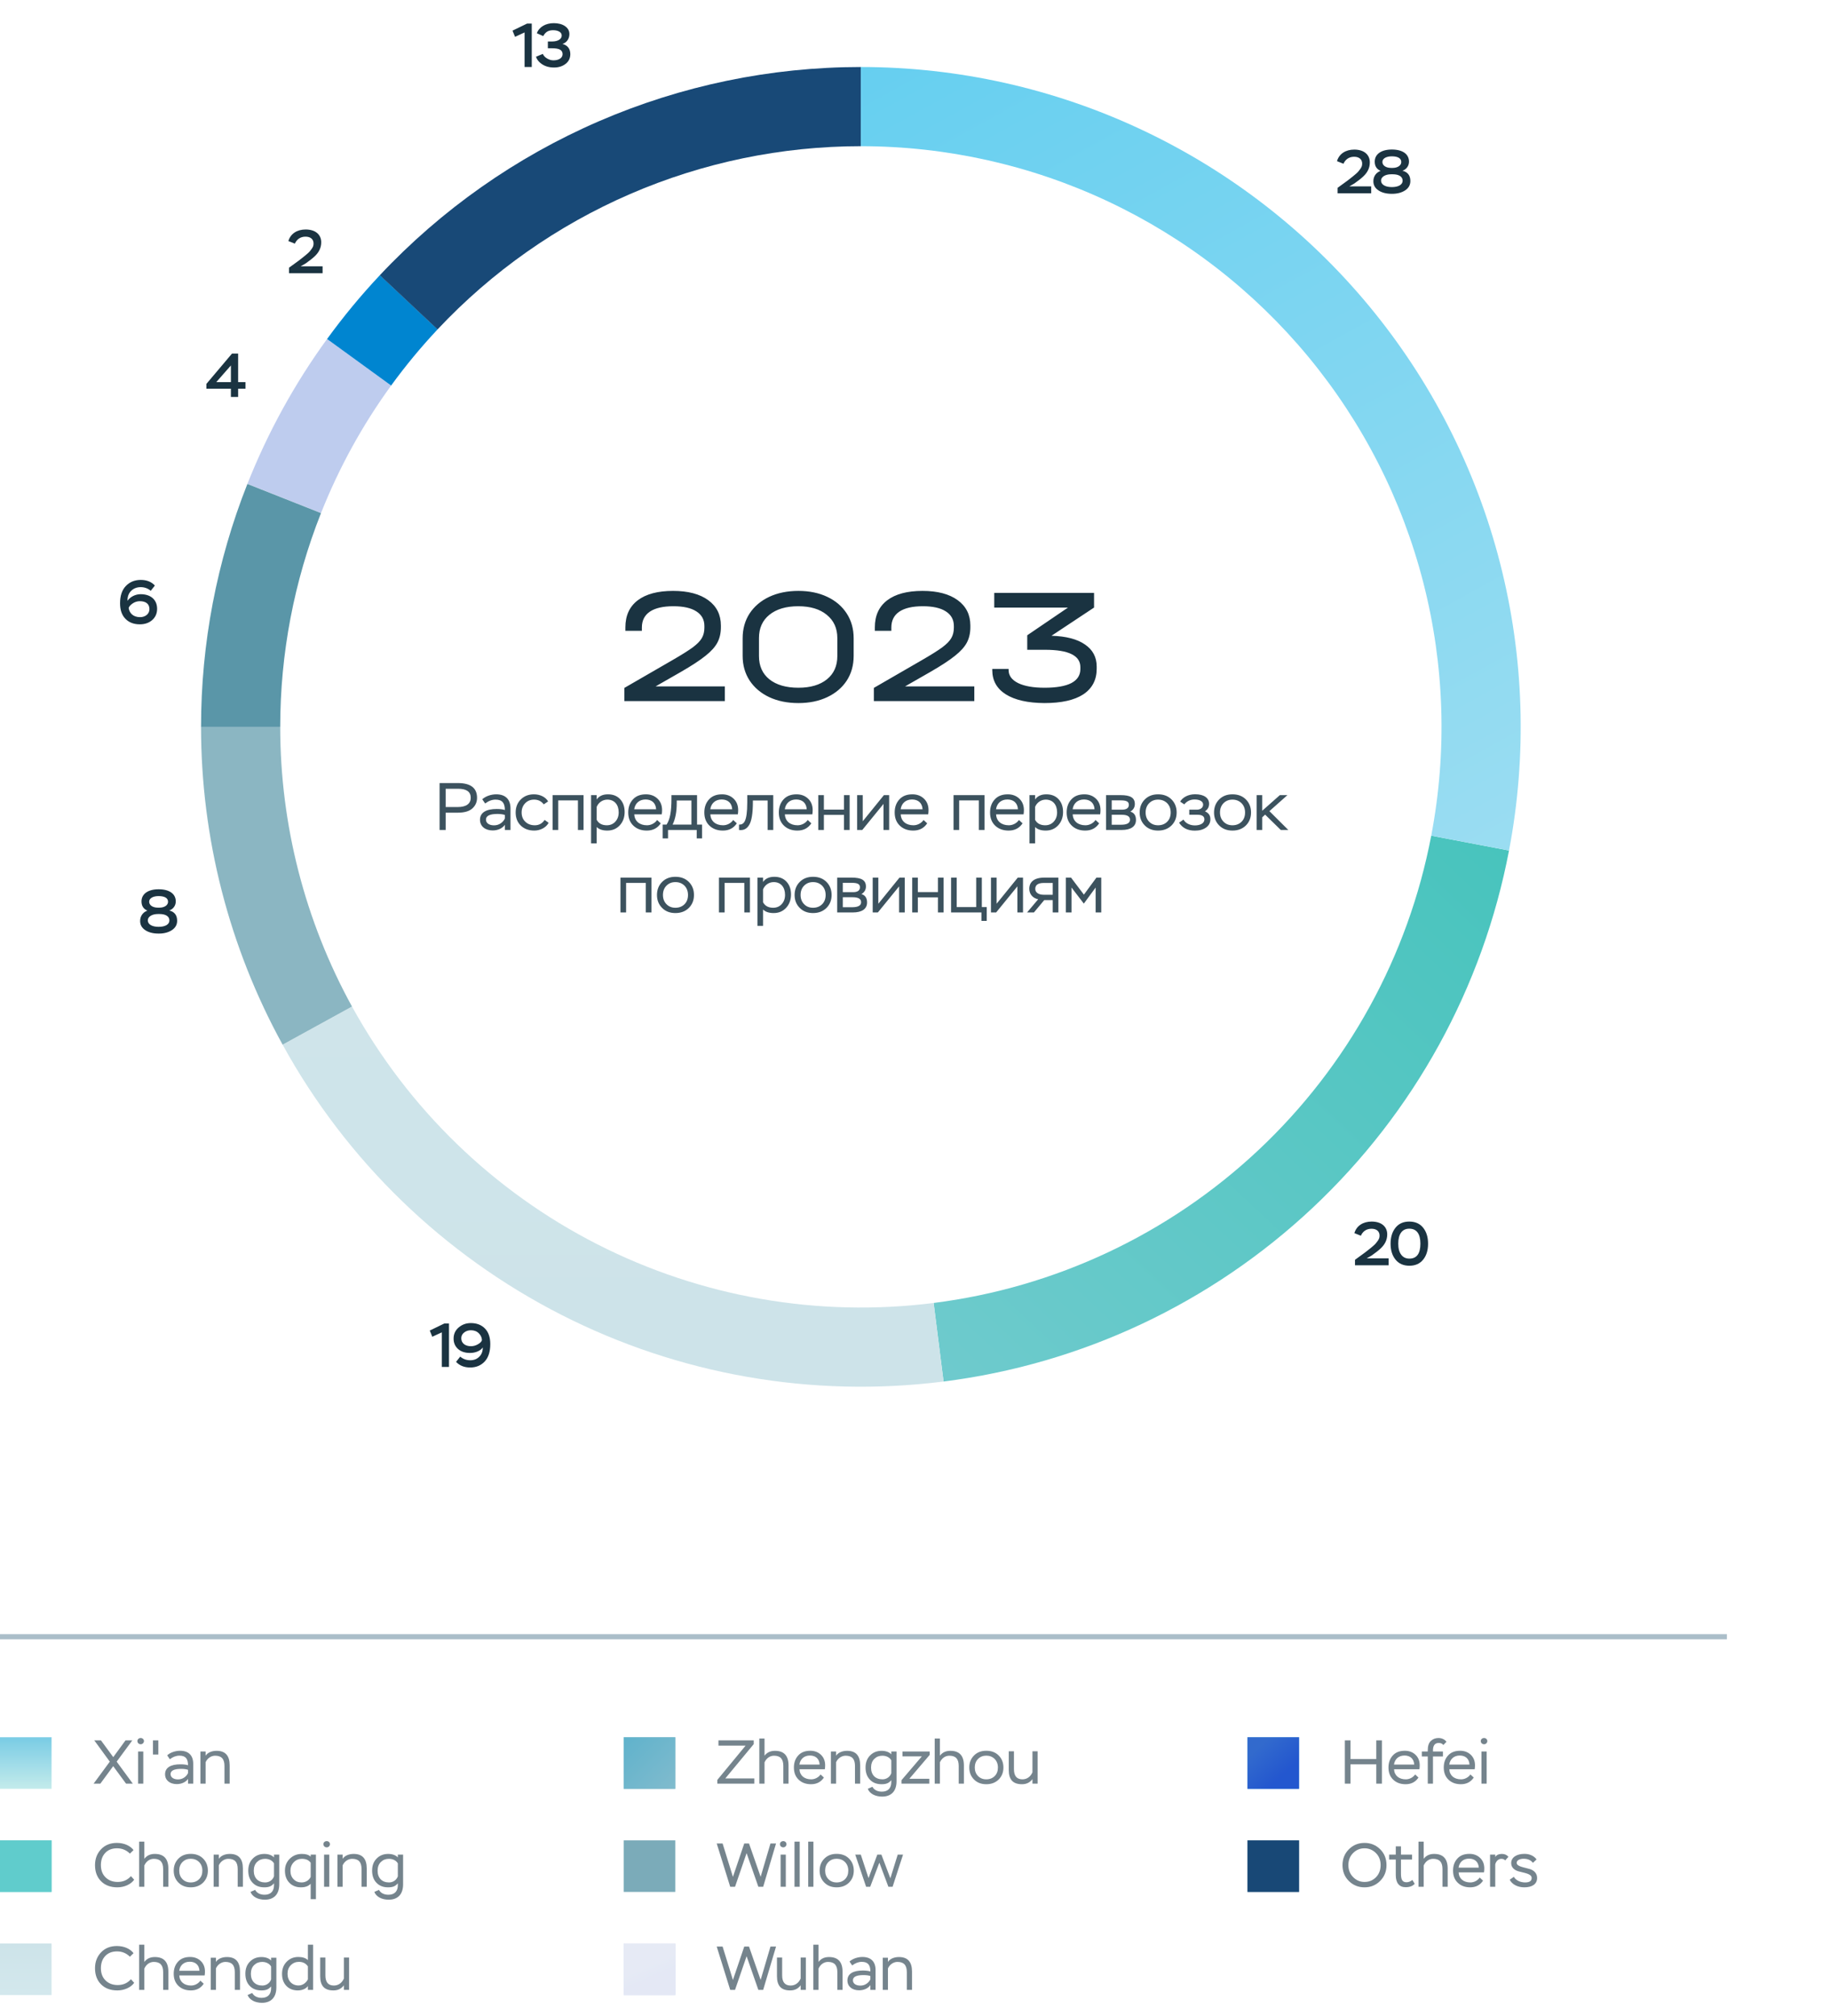 <svg width="355" height="391" viewBox="0 0 355 391" fill="none" xmlns="http://www.w3.org/2000/svg">
<g opacity="0.8">
<rect opacity="0.9" y="337" width="10" height="10" fill="url(#paint0_linear_6007_29486)"/>
</g>
<path d="M24.348 337.6H25.668L22.632 341.728L25.764 346H24.456L21.96 342.604L19.464 346H18.156L21.3 341.728L18.288 337.6H19.584L21.972 340.852L24.348 337.6ZM27.794 346H26.786V339.76H27.794V346ZM26.654 337.732C26.654 337.396 26.93 337.144 27.302 337.144C27.638 337.144 27.926 337.396 27.926 337.732C27.926 338.08 27.638 338.356 27.302 338.356C26.93 338.356 26.654 338.08 26.654 337.732ZM30.716 340.348H29.672V337.6H30.716V340.348ZM32.946 341.26L32.43 340.504C33.006 339.964 34.002 339.616 34.926 339.616C36.594 339.616 37.482 340.528 37.482 342.148V346H36.474V345.076C36.078 345.652 35.298 346.084 34.29 346.084C32.934 346.084 32.022 345.328 32.022 344.176C32.022 342.868 33.138 342.244 35.01 342.244C35.598 342.244 36.078 342.304 36.474 342.424C36.474 341.212 36.042 340.564 34.806 340.564C34.182 340.564 33.558 340.792 32.946 341.26ZM34.53 345.172C34.998 345.172 35.418 345.04 35.766 344.788C36.114 344.536 36.342 344.248 36.474 343.948V343.312C36.126 343.192 35.682 343.132 35.142 343.132C33.774 343.132 33.09 343.468 33.09 344.14C33.09 344.776 33.666 345.172 34.53 345.172ZM39.885 346H38.877V339.76H39.885V340.576C40.281 339.964 41.096 339.628 42.02 339.628C43.712 339.628 44.553 340.564 44.553 342.448V346H43.544V342.568C43.544 341.188 42.956 340.576 41.721 340.576C40.953 340.576 40.221 341.08 39.885 341.836V346Z" fill="#1A3341" fill-opacity="0.6"/>
<rect width="10" height="10" transform="translate(0 357)" fill="#60CCCC"/>
<rect opacity="0.7" y="357" width="10" height="10" fill="#60CCCC"/>
<path d="M25.404 363.936L26.028 364.632C25.392 365.532 24.12 366.108 22.764 366.108C21.444 366.108 20.388 365.712 19.608 364.932C18.828 364.152 18.432 363.108 18.432 361.8C18.432 360.564 18.828 359.544 19.608 358.716C20.388 357.9 21.408 357.492 22.68 357.492C24.12 357.492 25.296 358.068 25.908 358.884L25.2 359.568C24.516 358.884 23.676 358.536 22.704 358.536C21.732 358.536 20.976 358.836 20.412 359.436C19.848 360.036 19.572 360.828 19.572 361.8C19.572 362.784 19.872 363.576 20.472 364.164C21.072 364.764 21.864 365.064 22.836 365.064C23.88 365.064 24.732 364.692 25.404 363.936ZM28.002 366H26.994V357.24H28.002V360.576C28.482 359.94 29.154 359.628 30.03 359.628C31.782 359.628 32.658 360.576 32.658 362.46V366H31.65V362.556C31.65 361.212 31.074 360.576 29.838 360.576C29.01 360.576 28.338 361.104 28.002 361.872V366ZM33.7 362.868C33.7 361.92 34.012 361.14 34.624 360.528C35.236 359.916 36.028 359.616 37 359.616C37.984 359.616 38.788 359.916 39.4 360.528C40.012 361.14 40.324 361.92 40.324 362.868C40.324 363.816 40.012 364.584 39.4 365.196C38.776 365.808 37.972 366.108 37 366.108C36.028 366.108 35.236 365.808 34.624 365.196C34.012 364.584 33.7 363.816 33.7 362.868ZM34.768 362.868C34.768 363.528 34.972 364.08 35.392 364.512C35.812 364.944 36.34 365.16 37 365.16C37.66 365.16 38.212 364.944 38.632 364.524C39.052 364.104 39.256 363.552 39.256 362.868C39.256 362.184 39.04 361.632 38.62 361.2C38.188 360.78 37.648 360.564 37 360.564C36.352 360.564 35.824 360.78 35.404 361.2C34.984 361.62 34.768 362.184 34.768 362.868ZM42.451 366H41.443V359.76H42.451V360.576C42.847 359.964 43.663 359.628 44.587 359.628C46.279 359.628 47.119 360.564 47.119 362.448V366H46.111V362.568C46.111 361.188 45.523 360.576 44.287 360.576C43.519 360.576 42.787 361.08 42.451 361.836V366ZM53.153 359.76H54.173V365.52C54.173 367.536 53.069 368.508 51.377 368.508C50.021 368.508 48.941 367.92 48.593 366.996L49.493 366.6C49.769 367.14 50.393 367.548 51.317 367.548C52.517 367.548 53.153 366.864 53.153 365.7V365.328C52.685 365.868 52.241 366.108 51.269 366.108C50.321 366.108 49.577 365.82 49.013 365.232C48.449 364.656 48.161 363.864 48.161 362.868C48.161 361.884 48.461 361.092 49.061 360.504C49.649 359.916 50.393 359.628 51.281 359.628C52.157 359.628 52.829 359.928 53.153 360.312V359.76ZM51.437 365.16C52.289 365.16 52.925 364.632 53.153 363.972V361.464C52.853 360.936 52.229 360.576 51.425 360.576C50.801 360.576 50.285 360.78 49.865 361.188C49.445 361.596 49.229 362.16 49.229 362.892C49.229 364.296 50.081 365.16 51.437 365.16ZM61.287 368.4H60.267V365.412C59.847 365.88 59.211 366.108 58.383 366.108C57.447 366.108 56.691 365.808 56.127 365.22C55.563 364.632 55.275 363.852 55.275 362.868C55.275 361.932 55.599 361.152 56.235 360.54C56.871 359.928 57.639 359.628 58.563 359.628C59.355 359.628 59.919 359.808 60.267 360.168V359.76H61.287V368.4ZM58.503 365.16C59.307 365.16 59.967 364.728 60.267 364.092V361.344C59.919 360.828 59.343 360.576 58.563 360.576C57.951 360.576 57.423 360.792 56.991 361.236C56.559 361.68 56.343 362.232 56.343 362.892C56.343 363.576 56.547 364.128 56.955 364.536C57.351 364.956 57.867 365.16 58.503 365.16ZM63.876 366H62.868V359.76H63.876V366ZM62.736 357.732C62.736 357.396 63.012 357.144 63.384 357.144C63.72 357.144 64.008 357.396 64.008 357.732C64.008 358.08 63.72 358.356 63.384 358.356C63.012 358.356 62.736 358.08 62.736 357.732ZM66.474 366H65.466V359.76H66.474V360.576C66.87 359.964 67.686 359.628 68.61 359.628C70.302 359.628 71.142 360.564 71.142 362.448V366H70.134V362.568C70.134 361.188 69.546 360.576 68.31 360.576C67.542 360.576 66.81 361.08 66.474 361.836V366ZM77.177 359.76H78.197V365.52C78.197 367.536 77.093 368.508 75.401 368.508C74.045 368.508 72.965 367.92 72.617 366.996L73.517 366.6C73.793 367.14 74.417 367.548 75.341 367.548C76.541 367.548 77.177 366.864 77.177 365.7V365.328C76.709 365.868 76.265 366.108 75.293 366.108C74.345 366.108 73.601 365.82 73.037 365.232C72.473 364.656 72.185 363.864 72.185 362.868C72.185 361.884 72.485 361.092 73.085 360.504C73.673 359.916 74.417 359.628 75.305 359.628C76.181 359.628 76.853 359.928 77.177 360.312V359.76ZM75.461 365.16C76.313 365.16 76.949 364.632 77.177 363.972V361.464C76.877 360.936 76.253 360.576 75.449 360.576C74.825 360.576 74.309 360.78 73.889 361.188C73.469 361.596 73.253 362.16 73.253 362.892C73.253 364.296 74.105 365.16 75.461 365.16Z" fill="#1A3341" fill-opacity="0.6"/>
<rect width="10" height="10" transform="translate(0 377)" fill="url(#paint1_linear_6007_29486)"/>
<path d="M25.404 383.936L26.028 384.632C25.392 385.532 24.12 386.108 22.764 386.108C21.444 386.108 20.388 385.712 19.608 384.932C18.828 384.152 18.432 383.108 18.432 381.8C18.432 380.564 18.828 379.544 19.608 378.716C20.388 377.9 21.408 377.492 22.68 377.492C24.12 377.492 25.296 378.068 25.908 378.884L25.2 379.568C24.516 378.884 23.676 378.536 22.704 378.536C21.732 378.536 20.976 378.836 20.412 379.436C19.848 380.036 19.572 380.828 19.572 381.8C19.572 382.784 19.872 383.576 20.472 384.164C21.072 384.764 21.864 385.064 22.836 385.064C23.88 385.064 24.732 384.692 25.404 383.936ZM28.002 386H26.994V377.24H28.002V380.576C28.482 379.94 29.154 379.628 30.03 379.628C31.782 379.628 32.658 380.576 32.658 382.46V386H31.65V382.556C31.65 381.212 31.074 380.576 29.838 380.576C29.01 380.576 28.338 381.104 28.002 381.872V386ZM38.872 384.212L39.52 384.812C38.944 385.676 38.116 386.108 37.024 386.108C36.028 386.108 35.224 385.808 34.612 385.22C34 384.632 33.7 383.852 33.7 382.868C33.7 381.92 33.976 381.14 34.54 380.528C35.092 379.916 35.872 379.616 36.88 379.616C37.708 379.616 38.404 379.88 38.944 380.396C39.484 380.912 39.76 381.596 39.76 382.448C39.76 382.724 39.736 382.976 39.7 383.204H34.78C34.84 384.44 35.752 385.16 37.06 385.16C37.792 385.16 38.488 384.776 38.872 384.212ZM36.808 380.54C35.668 380.54 34.924 381.236 34.768 382.292H38.692C38.632 381.188 37.924 380.54 36.808 380.54ZM41.888 386H40.88V379.76H41.888V380.576C42.284 379.964 43.1 379.628 44.024 379.628C45.716 379.628 46.556 380.564 46.556 382.448V386H45.548V382.568C45.548 381.188 44.96 380.576 43.724 380.576C42.956 380.576 42.224 381.08 41.888 381.836V386ZM52.591 379.76H53.611V385.52C53.611 387.536 52.507 388.508 50.815 388.508C49.459 388.508 48.379 387.92 48.031 386.996L48.931 386.6C49.207 387.14 49.831 387.548 50.755 387.548C51.955 387.548 52.591 386.864 52.591 385.7V385.328C52.123 385.868 51.679 386.108 50.707 386.108C49.759 386.108 49.015 385.82 48.451 385.232C47.887 384.656 47.599 383.864 47.599 382.868C47.599 381.884 47.899 381.092 48.499 380.504C49.087 379.916 49.831 379.628 50.719 379.628C51.595 379.628 52.267 379.928 52.591 380.312V379.76ZM50.875 385.16C51.727 385.16 52.363 384.632 52.591 383.972V381.464C52.291 380.936 51.667 380.576 50.863 380.576C50.239 380.576 49.723 380.78 49.303 381.188C48.883 381.596 48.667 382.16 48.667 382.892C48.667 384.296 49.519 385.16 50.875 385.16ZM60.736 386H59.728V385.256C59.452 385.688 58.732 386.108 57.784 386.108C56.86 386.108 56.128 385.82 55.564 385.244C55 384.668 54.712 383.888 54.712 382.892C54.712 381.932 55.012 381.14 55.624 380.528C56.236 379.916 56.98 379.616 57.868 379.616C58.696 379.616 59.32 379.82 59.728 380.228V377.24H60.736V386ZM57.928 385.148C58.78 385.148 59.44 384.548 59.728 383.96V381.44C59.332 380.852 58.744 380.564 57.988 380.564C57.376 380.564 56.848 380.78 56.428 381.2C55.996 381.62 55.78 382.184 55.78 382.868C55.78 384.26 56.668 385.148 57.928 385.148ZM66.709 379.724H67.717V386H66.709V385.112C66.229 385.772 65.557 386.108 64.681 386.108C62.953 386.108 62.113 385.244 62.113 383.336V379.724H63.121V383.192C63.121 384.5 63.673 385.16 64.765 385.16C65.629 385.16 66.325 384.668 66.709 383.804V379.724Z" fill="#1A3341" fill-opacity="0.6"/>
<rect width="10" height="10" transform="translate(242 337)" fill="#0085D0"/>
<rect opacity="0.6" x="242" y="337" width="10" height="10" fill="url(#paint2_linear_6007_29486)"/>
<path d="M268.076 346H266.984V342.244H261.98V346H260.888V337.6H261.98V341.224H266.984V337.6H268.076V346ZM274.521 344.212L275.169 344.812C274.593 345.676 273.765 346.108 272.673 346.108C271.677 346.108 270.873 345.808 270.261 345.22C269.649 344.632 269.349 343.852 269.349 342.868C269.349 341.92 269.625 341.14 270.189 340.528C270.741 339.916 271.521 339.616 272.529 339.616C273.357 339.616 274.053 339.88 274.593 340.396C275.133 340.912 275.409 341.596 275.409 342.448C275.409 342.724 275.385 342.976 275.349 343.204H270.429C270.489 344.44 271.401 345.16 272.709 345.16C273.441 345.16 274.137 344.776 274.521 344.212ZM272.457 340.54C271.317 340.54 270.573 341.236 270.417 342.292H274.341C274.281 341.188 273.573 340.54 272.457 340.54ZM276.973 340.72H275.821V339.76H276.973V339.472C276.973 338.668 277.177 338.068 277.585 337.696C277.981 337.324 278.473 337.144 279.061 337.144C279.697 337.144 280.297 337.432 280.597 337.876L279.997 338.5C279.793 338.236 279.493 338.104 279.109 338.104C278.353 338.104 277.981 338.584 277.981 339.556V339.76H279.913V340.72H277.981V346H276.973V340.72ZM285.244 344.212L285.892 344.812C285.316 345.676 284.488 346.108 283.396 346.108C282.4 346.108 281.596 345.808 280.984 345.22C280.372 344.632 280.072 343.852 280.072 342.868C280.072 341.92 280.348 341.14 280.912 340.528C281.464 339.916 282.244 339.616 283.252 339.616C284.08 339.616 284.776 339.88 285.316 340.396C285.855 340.912 286.132 341.596 286.132 342.448C286.132 342.724 286.108 342.976 286.072 343.204H281.152C281.212 344.44 282.124 345.16 283.432 345.16C284.164 345.16 284.86 344.776 285.244 344.212ZM283.18 340.54C282.04 340.54 281.296 341.236 281.14 342.292H285.064C285.004 341.188 284.296 340.54 283.18 340.54ZM288.392 346H287.384V339.76H288.392V346ZM287.252 337.732C287.252 337.396 287.528 337.144 287.9 337.144C288.236 337.144 288.524 337.396 288.524 337.732C288.524 338.08 288.236 338.356 287.9 338.356C287.528 338.356 287.252 338.08 287.252 337.732Z" fill="#1A3341" fill-opacity="0.6"/>
<rect width="10" height="10" transform="translate(242 357)" fill="#184977"/>
<rect opacity="0.5" x="242" y="357" width="10" height="10" fill="#184977"/>
<path d="M260.432 361.8C260.432 360.588 260.84 359.556 261.668 358.728C262.496 357.9 263.504 357.492 264.704 357.492C265.892 357.492 266.9 357.9 267.728 358.716C268.556 359.532 268.964 360.564 268.964 361.8C268.964 363.024 268.556 364.044 267.728 364.872C266.9 365.7 265.892 366.108 264.704 366.108C263.504 366.108 262.496 365.7 261.668 364.884C260.84 364.068 260.432 363.036 260.432 361.8ZM261.572 361.8C261.572 362.736 261.884 363.516 262.496 364.128C263.108 364.752 263.84 365.064 264.704 365.064C265.592 365.064 266.336 364.752 266.936 364.14C267.524 363.528 267.824 362.748 267.824 361.8C267.824 360.852 267.524 360.072 266.912 359.46C266.3 358.848 265.556 358.536 264.704 358.536C263.828 358.536 263.096 358.848 262.484 359.46C261.872 360.072 261.572 360.852 261.572 361.8ZM270.766 360.72H269.47V359.76H270.766V358.164H271.774V359.76H273.922V360.72H271.774V363.468C271.774 364.68 272.086 365.124 272.854 365.124C273.226 365.124 273.61 364.98 273.982 364.68L274.438 365.424C274.042 365.868 273.454 366.084 272.674 366.084C271.438 366.084 270.766 365.268 270.766 363.732V360.72ZM276.178 366H275.17V357.24H276.178V360.576C276.658 359.94 277.33 359.628 278.206 359.628C279.958 359.628 280.834 360.576 280.834 362.46V366H279.826V362.556C279.826 361.212 279.25 360.576 278.014 360.576C277.186 360.576 276.514 361.104 276.178 361.872V366ZM287.048 364.212L287.696 364.812C287.12 365.676 286.292 366.108 285.2 366.108C284.204 366.108 283.4 365.808 282.788 365.22C282.176 364.632 281.876 363.852 281.876 362.868C281.876 361.92 282.152 361.14 282.716 360.528C283.268 359.916 284.048 359.616 285.056 359.616C285.884 359.616 286.58 359.88 287.12 360.396C287.66 360.912 287.936 361.596 287.936 362.448C287.936 362.724 287.912 362.976 287.876 363.204H282.956C283.016 364.44 283.928 365.16 285.236 365.16C285.968 365.16 286.664 364.776 287.048 364.212ZM284.984 360.54C283.844 360.54 283.1 361.236 282.944 362.292H286.868C286.808 361.188 286.1 360.54 284.984 360.54ZM290.064 366H289.056V359.76H290.064V360.24C290.268 359.82 290.808 359.628 291.348 359.628C291.9 359.628 292.32 359.82 292.62 360.192L291.984 360.888C291.828 360.684 291.588 360.576 291.24 360.576C290.7 360.576 290.208 361.02 290.064 361.656V366ZM297.126 364.296C297.126 363.456 295.698 363.324 294.558 363C293.778 362.772 293.154 362.256 293.154 361.404C293.154 360.3 294.198 359.616 295.746 359.616C296.79 359.616 297.63 360.06 298.074 360.696L297.366 361.356C296.97 360.828 296.37 360.564 295.566 360.564C294.846 360.564 294.222 360.84 294.222 361.356C294.222 362.088 295.65 362.22 296.79 362.568C297.558 362.808 298.182 363.384 298.182 364.284C298.182 365.496 297.21 366.108 295.686 366.108C294.402 366.108 293.31 365.532 292.866 364.632L293.67 364.068C294.042 364.728 294.894 365.16 295.854 365.16C296.706 365.16 297.126 364.872 297.126 364.296Z" fill="#1A3341" fill-opacity="0.6"/>
<path d="M23.29 117.028C23.29 115.576 23.662 114.448 24.418 113.668C25.174 112.888 26.134 112.492 27.31 112.492C28.45 112.492 29.362 112.852 30.046 113.584L29.242 114.604C28.702 114.136 28.042 113.896 27.286 113.896C26.566 113.896 25.954 114.124 25.462 114.592C24.97 115.06 24.718 115.708 24.73 116.548C25.258 115.78 26.254 115.264 27.274 115.264C29.278 115.264 30.478 116.368 30.478 118.096C30.478 118.984 30.166 119.704 29.542 120.268C28.906 120.832 28.102 121.108 27.118 121.108C25.954 121.108 25.018 120.748 24.334 120.04C23.638 119.332 23.29 118.324 23.29 117.028ZM24.958 117.94C25.114 118.948 25.834 119.716 27.178 119.716C28.198 119.716 28.99 119.08 28.99 118.168C28.99 117.172 28.33 116.62 27.118 116.62C26.626 116.62 26.17 116.764 25.738 117.052C25.306 117.352 25.042 117.64 24.958 117.94Z" fill="#1A3341"/>
<path d="M46.195 77H44.791V75.404H40.039V74.468L44.995 68.6H46.195V74.12H47.623V75.404H46.195V77ZM44.791 70.892L41.959 74.12H44.791V70.892Z" fill="#1A3341"/>
<path d="M30.606 176.068H30.954C31.866 176.068 32.598 175.612 32.598 174.928C32.598 174.208 31.95 173.824 30.762 173.824C29.706 173.824 28.938 174.232 28.938 174.916C28.938 175.588 29.61 176.068 30.606 176.068ZM30.93 177.304H30.642C29.454 177.304 28.674 177.844 28.674 178.528C28.674 179.296 29.466 179.788 30.774 179.788C32.058 179.788 32.862 179.32 32.862 178.552C32.862 177.772 32.166 177.304 30.93 177.304ZM30.786 181.096C29.718 181.096 28.842 180.88 28.182 180.436C27.522 180.004 27.186 179.416 27.186 178.66C27.186 177.736 27.69 176.968 28.59 176.644C27.834 176.32 27.45 175.732 27.45 174.856C27.45 173.416 28.698 172.504 30.774 172.504C32.898 172.504 34.098 173.416 34.098 174.856C34.098 175.624 33.654 176.32 32.838 176.62C33.858 176.872 34.362 177.544 34.362 178.612C34.362 179.38 34.026 179.98 33.354 180.424C32.682 180.868 31.83 181.096 30.786 181.096Z" fill="#1A3341"/>
<path d="M292.732 164.987C287.667 191.539 274.325 215.806 254.62 234.31C234.915 252.813 209.858 264.604 183.04 267.991L181.115 252.752C204.715 249.771 226.765 239.396 244.106 223.113C261.446 206.83 273.187 185.475 277.644 162.109L292.732 164.987Z" fill="url(#paint3_linear_6007_29486)"/>
<path d="M183.037 267.991C157.581 271.206 131.746 266.696 108.884 255.046C86.023 243.397 67.19 225.145 54.83 202.66L68.29 195.26C79.167 215.047 95.74 231.109 115.858 241.361C135.976 251.613 158.711 255.581 181.113 252.752L183.037 267.991Z" fill="url(#paint4_linear_6007_29486)"/>
<path d="M54.824 202.649C44.44 183.754 38.997 162.542 39 140.982L54.36 140.984C54.357 159.957 59.147 178.623 68.285 195.251L54.824 202.649Z" fill="#8BB6C2"/>
<path d="M47.996 93.862C51.95 83.88 57.144 74.434 63.457 65.748L75.882 74.778C70.327 82.422 65.756 90.734 62.276 99.519L47.996 93.862Z" fill="url(#paint5_linear_6007_29486)"/>
<path d="M39 141C39 124.867 42.05 108.88 47.989 93.88L62.27 99.534C57.044 112.734 54.36 126.803 54.36 141L39 141Z" fill="#5A96A8"/>
<path d="M63.448 65.76C66.601 61.421 70.023 57.285 73.695 53.375L84.892 63.89C81.66 67.33 78.649 70.971 75.874 74.789L63.448 65.76Z" fill="#0085D0"/>
<path d="M73.68 53.39C85.649 40.642 100.103 30.481 116.15 23.534C132.197 16.587 149.497 13.002 166.983 13L166.985 28.36C151.597 28.362 136.373 31.517 122.252 37.63C108.13 43.743 95.411 52.685 84.879 63.903L73.68 53.39Z" fill="#184977"/>
<path d="M167 13C185.842 13 204.451 17.16 221.5 25.182C238.548 33.205 253.615 44.892 265.626 59.41C277.636 73.927 286.293 90.918 290.979 109.168C295.664 127.417 296.263 146.477 292.733 164.985L277.645 162.107C280.752 145.82 280.225 129.047 276.101 112.988C271.978 96.928 264.36 81.976 253.791 69.201C243.222 56.425 229.962 46.14 214.96 39.08C199.957 32.02 183.581 28.36 167 28.36V13Z" fill="url(#paint6_linear_6007_29486)"/>
<path d="M260.62 31.766L259.36 31.262C259.78 29.822 261.064 29.018 262.708 29.018C264.616 29.018 265.732 30.014 265.732 31.502C265.732 32.594 265.264 33.482 264.436 34.25C264.016 34.646 263.44 35.09 262.708 35.606L261.748 36.158H265.996V37.502H259.48V36.434L261.376 35.054C261.436 35.006 261.604 34.874 261.904 34.646C262.204 34.418 262.396 34.262 262.492 34.178C262.588 34.094 262.756 33.95 263.008 33.746C263.248 33.542 263.416 33.374 263.524 33.242C263.716 33.002 264.064 32.582 264.172 32.246C264.22 32.078 264.244 31.91 264.244 31.73C264.244 30.914 263.656 30.41 262.684 30.41C261.64 30.41 260.956 30.986 260.62 31.766ZM269.838 32.57H270.186C271.098 32.57 271.83 32.114 271.83 31.43C271.83 30.71 271.182 30.326 269.994 30.326C268.938 30.326 268.17 30.734 268.17 31.418C268.17 32.09 268.842 32.57 269.838 32.57ZM270.162 33.806H269.874C268.686 33.806 267.906 34.346 267.906 35.03C267.906 35.798 268.698 36.29 270.006 36.29C271.29 36.29 272.094 35.822 272.094 35.054C272.094 34.274 271.398 33.806 270.162 33.806ZM270.018 37.598C268.95 37.598 268.074 37.382 267.414 36.938C266.754 36.506 266.418 35.918 266.418 35.162C266.418 34.238 266.922 33.47 267.822 33.146C267.066 32.822 266.682 32.234 266.682 31.358C266.682 29.918 267.93 29.006 270.006 29.006C272.13 29.006 273.33 29.918 273.33 31.358C273.33 32.126 272.886 32.822 272.07 33.122C273.09 33.374 273.594 34.046 273.594 35.114C273.594 35.882 273.258 36.482 272.586 36.926C271.914 37.37 271.062 37.598 270.018 37.598Z" fill="#1A3341"/>
<path d="M263.995 239.709L262.735 239.205C263.155 237.765 264.439 236.961 266.083 236.961C267.991 236.961 269.107 237.957 269.107 239.445C269.107 240.537 268.639 241.425 267.811 242.193C267.391 242.589 266.815 243.033 266.083 243.549L265.123 244.101H269.371V245.445H262.855V244.377L264.751 242.997C264.811 242.949 264.979 242.817 265.279 242.589C265.579 242.361 265.771 242.205 265.867 242.121C265.963 242.037 266.131 241.893 266.383 241.689C266.623 241.485 266.791 241.317 266.899 241.185C267.091 240.945 267.439 240.525 267.547 240.189C267.595 240.021 267.619 239.853 267.619 239.673C267.619 238.857 267.031 238.353 266.059 238.353C265.015 238.353 264.331 238.929 263.995 239.709ZM269.757 241.245C269.757 239.973 270.081 238.941 270.717 238.149C271.353 237.357 272.241 236.961 273.381 236.961C274.533 236.961 275.433 237.357 276.069 238.149C276.705 238.941 277.029 239.973 277.029 241.245C277.029 242.529 276.717 243.561 276.081 244.341C275.445 245.133 274.557 245.529 273.405 245.529C272.253 245.529 271.353 245.133 270.717 244.341C270.081 243.561 269.757 242.529 269.757 241.245ZM271.797 239.097C271.425 239.601 271.245 240.321 271.245 241.245C271.245 242.169 271.437 242.889 271.821 243.393C272.193 243.897 272.721 244.149 273.405 244.149C274.833 244.149 275.541 243.177 275.541 241.245C275.541 239.361 274.821 238.341 273.381 238.341C272.697 238.341 272.169 238.593 271.797 239.097Z" fill="#1A3341"/>
<path d="M83.859 259.305L83.368 258.105L86.188 256.737H87.1V265.161H85.707V258.453L83.859 259.305ZM95.109 260.733C95.109 262.209 94.749 263.325 94.029 264.105C93.297 264.885 92.361 265.269 91.209 265.269C90.069 265.269 89.157 264.909 88.473 264.177L89.277 263.157C89.817 263.625 90.477 263.865 91.233 263.865C91.941 263.865 92.517 263.637 92.973 263.181C93.429 262.737 93.657 262.137 93.657 261.381C93.237 262.017 92.241 262.449 91.185 262.449C90.213 262.449 89.433 262.197 88.857 261.681C88.281 261.165 87.993 260.493 87.993 259.665C87.993 258.789 88.317 258.069 88.977 257.505C89.637 256.941 90.417 256.653 91.341 256.653C92.481 256.653 93.405 257.013 94.089 257.721C94.773 258.429 95.109 259.437 95.109 260.733ZM93.489 259.977C93.477 259.485 93.285 259.041 92.901 258.645C92.505 258.249 91.989 258.045 91.353 258.045C90.849 258.045 90.417 258.189 90.045 258.477C89.673 258.765 89.481 259.137 89.481 259.593C89.481 260.553 90.249 261.141 91.353 261.141C91.809 261.141 92.265 261.021 92.709 260.769C93.153 260.517 93.405 260.253 93.489 259.977Z" fill="#1A3341"/>
<path d="M99.914 7.144L99.422 5.944L102.242 4.576H103.154V13H101.762V6.292L99.914 7.144ZM105.38 7L104.144 6.448C104.576 5.236 105.848 4.492 107.42 4.492C108.308 4.492 109.04 4.684 109.604 5.068C110.168 5.464 110.456 5.968 110.456 6.604C110.456 7.552 109.904 8.284 109.1 8.524C109.952 8.728 110.636 9.34 110.636 10.492C110.636 11.272 110.336 11.908 109.736 12.376C109.124 12.856 108.38 13.096 107.48 13.096C106.52 13.096 105.608 12.868 104.816 12.208C104.42 11.884 104.132 11.476 103.976 11.008L105.296 10.456C105.464 10.828 105.752 11.128 106.148 11.356C106.544 11.584 106.94 11.704 107.36 11.704C108.38 11.704 109.136 11.26 109.136 10.504C109.136 9.652 108.392 9.364 107.096 9.364H106.28V8.044H107.144C108.236 8.044 108.968 7.564 108.968 6.904C108.968 6.58 108.812 6.316 108.5 6.136C108.188 5.956 107.792 5.86 107.3 5.86C106.808 5.86 106.424 5.956 106.124 6.148C105.824 6.34 105.584 6.628 105.38 7Z" fill="#1A3341"/>
<path d="M57.202 47.264L55.942 46.76C56.362 45.32 57.646 44.516 59.29 44.516C61.198 44.516 62.314 45.512 62.314 47C62.314 48.092 61.846 48.98 61.018 49.748C60.598 50.144 60.022 50.588 59.29 51.104L58.33 51.656H62.578V53H56.062V51.932L57.958 50.552C58.018 50.504 58.186 50.372 58.486 50.144C58.786 49.916 58.978 49.76 59.074 49.676C59.17 49.592 59.338 49.448 59.59 49.244C59.83 49.04 59.998 48.872 60.106 48.74C60.298 48.5 60.646 48.08 60.754 47.744C60.802 47.576 60.826 47.408 60.826 47.228C60.826 46.412 60.238 45.908 59.266 45.908C58.222 45.908 57.538 46.484 57.202 47.264Z" fill="#1A3341"/>
<path d="M140.613 133.152V136H121.125V133.44L130.373 128.096C132.186 127.051 133.53 126.208 134.405 125.568C135.28 124.907 135.866 124.299 136.165 123.744C136.485 123.189 136.645 122.528 136.645 121.76V121.44C136.645 120.203 136.122 119.253 135.077 118.592C134.053 117.931 132.57 117.6 130.629 117.6C128.624 117.6 127.098 117.952 126.053 118.656C125.029 119.36 124.517 120.384 124.517 121.728V122.368H121.317V121.696C121.317 119.413 122.117 117.664 123.717 116.448C125.317 115.232 127.6 114.624 130.565 114.624C133.466 114.624 135.738 115.221 137.381 116.416C139.024 117.611 139.845 119.253 139.845 121.344V121.664C139.845 122.795 139.621 123.787 139.173 124.64C138.725 125.493 137.946 126.357 136.837 127.232C135.749 128.107 134.149 129.152 132.037 130.368L127.173 133.152H140.613ZM154.881 136.384C152.748 136.384 150.86 136 149.217 135.232C147.596 134.464 146.327 133.387 145.409 132C144.513 130.613 144.065 129.024 144.065 127.232V123.808C144.065 121.995 144.513 120.395 145.409 119.008C146.327 117.621 147.596 116.544 149.217 115.776C150.86 115.008 152.748 114.624 154.881 114.624C156.993 114.624 158.86 115.008 160.481 115.776C162.103 116.544 163.361 117.621 164.257 119.008C165.153 120.395 165.601 121.995 165.601 123.808V127.232C165.601 129.045 165.153 130.645 164.257 132.032C163.361 133.397 162.103 134.464 160.481 135.232C158.86 136 156.993 136.384 154.881 136.384ZM154.881 133.408C157.228 133.408 159.073 132.864 160.417 131.776C161.761 130.688 162.433 129.184 162.433 127.264V123.776C162.433 121.877 161.751 120.373 160.385 119.264C159.041 118.155 157.196 117.6 154.849 117.6C152.481 117.6 150.615 118.155 149.249 119.264C147.905 120.352 147.233 121.856 147.233 123.776V127.264C147.233 129.184 147.905 130.688 149.249 131.776C150.615 132.864 152.492 133.408 154.881 133.408ZM189.006 133.152V136H169.518V133.44L178.766 128.096C180.579 127.051 181.923 126.208 182.798 125.568C183.672 124.907 184.259 124.299 184.558 123.744C184.878 123.189 185.038 122.528 185.038 121.76V121.44C185.038 120.203 184.515 119.253 183.47 118.592C182.446 117.931 180.963 117.6 179.022 117.6C177.016 117.6 175.491 117.952 174.446 118.656C173.422 119.36 172.91 120.384 172.91 121.728V122.368H169.71V121.696C169.71 119.413 170.51 117.664 172.11 116.448C173.71 115.232 175.992 114.624 178.958 114.624C181.859 114.624 184.131 115.221 185.774 116.416C187.416 117.611 188.238 119.253 188.238 121.344V121.664C188.238 122.795 188.014 123.787 187.566 124.64C187.118 125.493 186.339 126.357 185.23 127.232C184.142 128.107 182.542 129.152 180.43 130.368L175.566 133.152H189.006ZM203.978 123.328C206.815 123.413 208.98 123.979 210.474 125.024C211.988 126.048 212.746 127.477 212.746 129.312V129.728C212.746 131.883 211.882 133.536 210.154 134.688C208.426 135.819 205.908 136.384 202.602 136.384C199.38 136.363 196.884 135.797 195.114 134.688C193.364 133.579 192.49 132.011 192.49 129.984V129.76H195.658V129.984C195.658 131.051 196.276 131.893 197.514 132.512C198.751 133.109 200.458 133.408 202.634 133.408C204.916 133.408 206.644 133.109 207.818 132.512C208.991 131.893 209.578 130.987 209.578 129.792V129.408C209.578 127.168 207.295 126.048 202.73 126.048H199.274V123.232L207.178 117.856H192.874V115.008H212.234V117.856L203.978 123.328Z" fill="#1A3341"/>
<path d="M86.457 157.646V161H85.274V151.9H88.81C91.293 151.9 92.541 152.849 92.541 154.76C92.541 155.579 92.242 156.268 91.644 156.814C91.033 157.373 90.084 157.646 88.797 157.646H86.457ZM88.862 153.005H86.457V156.554H88.771C90.487 156.554 91.319 155.878 91.319 154.747C91.319 153.59 90.5 153.005 88.862 153.005ZM94.115 155.865L93.556 155.046C94.18 154.461 95.26 154.084 96.26 154.084C98.067 154.084 99.029 155.072 99.029 156.827V161H97.938V159.999C97.508 160.623 96.663 161.091 95.572 161.091C94.103 161.091 93.115 160.272 93.115 159.024C93.115 157.607 94.323 156.931 96.352 156.931C96.989 156.931 97.508 156.996 97.938 157.126C97.938 155.813 97.469 155.111 96.13 155.111C95.454 155.111 94.778 155.358 94.115 155.865ZM95.832 160.103C96.338 160.103 96.793 159.96 97.171 159.687C97.547 159.414 97.794 159.102 97.938 158.777V158.088C97.561 157.958 97.079 157.893 96.495 157.893C95.013 157.893 94.272 158.257 94.272 158.985C94.272 159.674 94.895 160.103 95.832 160.103ZM105.649 159.05L106.429 159.609C105.922 160.558 104.778 161.117 103.647 161.117C102.568 161.117 101.697 160.792 101.034 160.155C100.371 159.518 100.033 158.673 100.033 157.607C100.033 156.593 100.358 155.748 101.021 155.085C101.684 154.422 102.529 154.084 103.582 154.084C104.791 154.084 105.87 154.63 106.325 155.462L105.48 156.034C105.025 155.423 104.401 155.111 103.608 155.111C102.906 155.111 102.334 155.345 101.879 155.813C101.424 156.281 101.19 156.879 101.19 157.607C101.19 158.348 101.424 158.946 101.905 159.401C102.373 159.856 102.984 160.09 103.751 160.09C104.557 160.09 105.194 159.739 105.649 159.05ZM113.205 161H112.113V155.267H108.291V161H107.199V154.24H113.205V161ZM115.753 163.6H114.661V154.24H115.753V155.085C116.208 154.422 116.936 154.084 117.937 154.084C118.925 154.084 119.718 154.396 120.303 155.033C120.888 155.67 121.174 156.489 121.174 157.503C121.174 158.543 120.862 159.401 120.238 160.09C119.601 160.779 118.795 161.117 117.807 161.117C116.897 161.117 116.208 160.883 115.753 160.428V163.6ZM117.82 155.111C116.832 155.111 116.065 155.748 115.753 156.515V159.037C116.143 159.739 116.793 160.09 117.716 160.09C118.379 160.09 118.938 159.856 119.367 159.388C119.796 158.92 120.017 158.322 120.017 157.581C120.017 156.073 119.172 155.111 117.82 155.111ZM127.475 159.063L128.177 159.713C127.553 160.649 126.656 161.117 125.473 161.117C124.394 161.117 123.523 160.792 122.86 160.155C122.197 159.518 121.872 158.673 121.872 157.607C121.872 156.58 122.171 155.735 122.782 155.072C123.38 154.409 124.225 154.084 125.317 154.084C126.214 154.084 126.968 154.37 127.553 154.929C128.138 155.488 128.437 156.229 128.437 157.152C128.437 157.451 128.411 157.724 128.372 157.971H123.042C123.107 159.31 124.095 160.09 125.512 160.09C126.305 160.09 127.059 159.674 127.475 159.063ZM125.239 155.085C124.004 155.085 123.198 155.839 123.029 156.983H127.28C127.215 155.787 126.448 155.085 125.239 155.085ZM129.591 162.638H128.551V159.96H129.305C129.994 158.907 130.254 157.425 130.254 154.864V154.24H135.22V159.96H136.195V162.638H135.155V161H129.591V162.638ZM134.128 155.28H131.281V155.748C131.281 157.477 131.008 158.881 130.475 159.96H134.128V155.28ZM142.234 159.063L142.936 159.713C142.312 160.649 141.415 161.117 140.232 161.117C139.153 161.117 138.282 160.792 137.619 160.155C136.956 159.518 136.631 158.673 136.631 157.607C136.631 156.58 136.93 155.735 137.541 155.072C138.139 154.409 138.984 154.084 140.076 154.084C140.973 154.084 141.727 154.37 142.312 154.929C142.897 155.488 143.196 156.229 143.196 157.152C143.196 157.451 143.17 157.724 143.131 157.971H137.801C137.866 159.31 138.854 160.09 140.271 160.09C141.064 160.09 141.818 159.674 142.234 159.063ZM139.998 155.085C138.763 155.085 137.957 155.839 137.788 156.983H142.039C141.974 155.787 141.207 155.085 139.998 155.085ZM150.003 161H148.911V155.28H146.051V155.592C146.051 157.776 145.804 159.284 145.31 160.064C144.816 160.844 144.205 161.104 143.36 161V159.96C144.231 159.96 144.959 159.583 144.959 155.631V154.24H150.003V161ZM156.688 159.063L157.39 159.713C156.766 160.649 155.869 161.117 154.686 161.117C153.607 161.117 152.736 160.792 152.073 160.155C151.41 159.518 151.085 158.673 151.085 157.607C151.085 156.58 151.384 155.735 151.995 155.072C152.593 154.409 153.438 154.084 154.53 154.084C155.427 154.084 156.181 154.37 156.766 154.929C157.351 155.488 157.65 156.229 157.65 157.152C157.65 157.451 157.624 157.724 157.585 157.971H152.255C152.32 159.31 153.308 160.09 154.725 160.09C155.518 160.09 156.272 159.674 156.688 159.063ZM154.452 155.085C153.217 155.085 152.411 155.839 152.242 156.983H156.493C156.428 155.787 155.661 155.085 154.452 155.085ZM164.817 161H163.725V158.075H159.825V161H158.733V154.24H159.825V157.048H163.725V154.24H164.817V161ZM171.393 155.943L167.272 161H166.271V154.24H167.363V159.31L171.471 154.24H172.485V161H171.393V155.943ZM179.162 159.063L179.864 159.713C179.24 160.649 178.343 161.117 177.16 161.117C176.081 161.117 175.21 160.792 174.547 160.155C173.884 159.518 173.559 158.673 173.559 157.607C173.559 156.58 173.858 155.735 174.469 155.072C175.067 154.409 175.912 154.084 177.004 154.084C177.901 154.084 178.655 154.37 179.24 154.929C179.825 155.488 180.124 156.229 180.124 157.152C180.124 157.451 180.098 157.724 180.059 157.971H174.729C174.794 159.31 175.782 160.09 177.199 160.09C177.992 160.09 178.746 159.674 179.162 159.063ZM176.926 155.085C175.691 155.085 174.885 155.839 174.716 156.983H178.967C178.902 155.787 178.135 155.085 176.926 155.085ZM190.981 161H189.889V155.267H186.067V161H184.975V154.24H190.981V161ZM197.663 159.063L198.365 159.713C197.741 160.649 196.844 161.117 195.661 161.117C194.582 161.117 193.711 160.792 193.048 160.155C192.385 159.518 192.06 158.673 192.06 157.607C192.06 156.58 192.359 155.735 192.97 155.072C193.568 154.409 194.413 154.084 195.505 154.084C196.402 154.084 197.156 154.37 197.741 154.929C198.326 155.488 198.625 156.229 198.625 157.152C198.625 157.451 198.599 157.724 198.56 157.971H193.23C193.295 159.31 194.283 160.09 195.7 160.09C196.493 160.09 197.247 159.674 197.663 159.063ZM195.427 155.085C194.192 155.085 193.386 155.839 193.217 156.983H197.468C197.403 155.787 196.636 155.085 195.427 155.085ZM200.8 163.6H199.708V154.24H200.8V155.085C201.255 154.422 201.983 154.084 202.984 154.084C203.972 154.084 204.765 154.396 205.35 155.033C205.935 155.67 206.221 156.489 206.221 157.503C206.221 158.543 205.909 159.401 205.285 160.09C204.648 160.779 203.842 161.117 202.854 161.117C201.944 161.117 201.255 160.883 200.8 160.428V163.6ZM202.867 155.111C201.879 155.111 201.112 155.748 200.8 156.515V159.037C201.19 159.739 201.84 160.09 202.763 160.09C203.426 160.09 203.985 159.856 204.414 159.388C204.843 158.92 205.064 158.322 205.064 157.581C205.064 156.073 204.219 155.111 202.867 155.111ZM212.523 159.063L213.225 159.713C212.601 160.649 211.704 161.117 210.521 161.117C209.442 161.117 208.571 160.792 207.908 160.155C207.245 159.518 206.92 158.673 206.92 157.607C206.92 156.58 207.219 155.735 207.83 155.072C208.428 154.409 209.273 154.084 210.365 154.084C211.262 154.084 212.016 154.37 212.601 154.929C213.186 155.488 213.485 156.229 213.485 157.152C213.485 157.451 213.459 157.724 213.42 157.971H208.09C208.155 159.31 209.143 160.09 210.56 160.09C211.353 160.09 212.107 159.674 212.523 159.063ZM210.287 155.085C209.052 155.085 208.246 155.839 208.077 156.983H212.328C212.263 155.787 211.496 155.085 210.287 155.085ZM217.584 161H214.568V154.24H217.376C219.261 154.24 220.145 154.721 220.145 155.969C220.145 156.593 219.859 157.087 219.274 157.438C220.002 157.659 220.366 158.192 220.366 159.063C220.366 160.324 219.365 161 217.584 161ZM217.597 158.049H215.66V159.986H217.467C218.624 159.986 219.209 159.661 219.209 159.011C219.209 158.374 218.676 158.049 217.597 158.049ZM217.337 155.254H215.66V157.061H217.714C218.507 157.061 218.988 156.736 218.988 156.125C218.988 155.436 218.429 155.254 217.337 155.254ZM221.082 157.607C221.082 156.58 221.42 155.735 222.083 155.072C222.746 154.409 223.604 154.084 224.657 154.084C225.723 154.084 226.594 154.409 227.257 155.072C227.92 155.735 228.258 156.58 228.258 157.607C228.258 158.634 227.92 159.466 227.257 160.129C226.581 160.792 225.71 161.117 224.657 161.117C223.604 161.117 222.746 160.792 222.083 160.129C221.42 159.466 221.082 158.634 221.082 157.607ZM222.239 157.607C222.239 158.322 222.46 158.92 222.915 159.388C223.37 159.856 223.942 160.09 224.657 160.09C225.372 160.09 225.97 159.856 226.425 159.401C226.88 158.946 227.101 158.348 227.101 157.607C227.101 156.866 226.867 156.268 226.412 155.8C225.944 155.345 225.359 155.111 224.657 155.111C223.955 155.111 223.383 155.345 222.928 155.8C222.473 156.255 222.239 156.866 222.239 157.607ZM231.783 161.13C230.392 161.13 229.365 160.61 228.728 159.583L229.586 158.985C229.963 159.674 230.795 160.116 231.796 160.116C232.875 160.116 233.642 159.674 233.642 158.946C233.642 158.348 233.187 158.049 232.29 158.049H230.704V157.061H232.212C232.875 157.061 233.395 156.671 233.395 156.086C233.395 155.449 232.719 155.085 231.744 155.085C230.925 155.085 230.249 155.397 229.742 156.034L228.936 155.501C229.391 154.721 230.431 154.071 231.848 154.071C233.551 154.071 234.552 154.786 234.552 155.917C234.552 156.554 234.279 157.048 233.746 157.373C234.526 157.75 234.799 158.205 234.799 158.92C234.799 159.609 234.513 160.142 233.954 160.532C233.395 160.935 232.667 161.13 231.783 161.13ZM235.51 157.607C235.51 156.58 235.848 155.735 236.511 155.072C237.174 154.409 238.032 154.084 239.085 154.084C240.151 154.084 241.022 154.409 241.685 155.072C242.348 155.735 242.686 156.58 242.686 157.607C242.686 158.634 242.348 159.466 241.685 160.129C241.009 160.792 240.138 161.117 239.085 161.117C238.032 161.117 237.174 160.792 236.511 160.129C235.848 159.466 235.51 158.634 235.51 157.607ZM236.667 157.607C236.667 158.322 236.888 158.92 237.343 159.388C237.798 159.856 238.37 160.09 239.085 160.09C239.8 160.09 240.398 159.856 240.853 159.401C241.308 158.946 241.529 158.348 241.529 157.607C241.529 156.866 241.295 156.268 240.84 155.8C240.372 155.345 239.787 155.111 239.085 155.111C238.383 155.111 237.811 155.345 237.356 155.8C236.901 156.255 236.667 156.866 236.667 157.607ZM244.86 161H243.768V154.24H244.86V157.269L248.279 154.24H249.748L246.251 157.347L249.917 161H248.461L245.419 158.023L244.86 158.543V161ZM126.369 177H125.277V171.267H121.455V177H120.363V170.24H126.369V177ZM127.447 173.607C127.447 172.58 127.785 171.735 128.448 171.072C129.111 170.409 129.969 170.084 131.022 170.084C132.088 170.084 132.959 170.409 133.622 171.072C134.285 171.735 134.623 172.58 134.623 173.607C134.623 174.634 134.285 175.466 133.622 176.129C132.946 176.792 132.075 177.117 131.022 177.117C129.969 177.117 129.111 176.792 128.448 176.129C127.785 175.466 127.447 174.634 127.447 173.607ZM128.604 173.607C128.604 174.322 128.825 174.92 129.28 175.388C129.735 175.856 130.307 176.09 131.022 176.09C131.737 176.09 132.335 175.856 132.79 175.401C133.245 174.946 133.466 174.348 133.466 173.607C133.466 172.866 133.232 172.268 132.777 171.8C132.309 171.345 131.724 171.111 131.022 171.111C130.32 171.111 129.748 171.345 129.293 171.8C128.838 172.255 128.604 172.866 128.604 173.607ZM145.479 177H144.387V171.267H140.565V177H139.473V170.24H145.479V177ZM148.026 179.6H146.934V170.24H148.026V171.085C148.481 170.422 149.209 170.084 150.21 170.084C151.198 170.084 151.991 170.396 152.576 171.033C153.161 171.67 153.447 172.489 153.447 173.503C153.447 174.543 153.135 175.401 152.511 176.09C151.874 176.779 151.068 177.117 150.08 177.117C149.17 177.117 148.481 176.883 148.026 176.428V179.6ZM150.093 171.111C149.105 171.111 148.338 171.748 148.026 172.515V175.037C148.416 175.739 149.066 176.09 149.989 176.09C150.652 176.09 151.211 175.856 151.64 175.388C152.069 174.92 152.29 174.322 152.29 173.581C152.29 172.073 151.445 171.111 150.093 171.111ZM154.146 173.607C154.146 172.58 154.484 171.735 155.147 171.072C155.81 170.409 156.668 170.084 157.721 170.084C158.787 170.084 159.658 170.409 160.321 171.072C160.984 171.735 161.322 172.58 161.322 173.607C161.322 174.634 160.984 175.466 160.321 176.129C159.645 176.792 158.774 177.117 157.721 177.117C156.668 177.117 155.81 176.792 155.147 176.129C154.484 175.466 154.146 174.634 154.146 173.607ZM155.303 173.607C155.303 174.322 155.524 174.92 155.979 175.388C156.434 175.856 157.006 176.09 157.721 176.09C158.436 176.09 159.034 175.856 159.489 175.401C159.944 174.946 160.165 174.348 160.165 173.607C160.165 172.866 159.931 172.268 159.476 171.8C159.008 171.345 158.423 171.111 157.721 171.111C157.019 171.111 156.447 171.345 155.992 171.8C155.537 172.255 155.303 172.866 155.303 173.607ZM165.42 177H162.404V170.24H165.212C167.097 170.24 167.981 170.721 167.981 171.969C167.981 172.593 167.695 173.087 167.11 173.438C167.838 173.659 168.202 174.192 168.202 175.063C168.202 176.324 167.201 177 165.42 177ZM165.433 174.049H163.496V175.986H165.303C166.46 175.986 167.045 175.661 167.045 175.011C167.045 174.374 166.512 174.049 165.433 174.049ZM165.173 171.254H163.496V173.061H165.55C166.343 173.061 166.824 172.736 166.824 172.125C166.824 171.436 166.265 171.254 165.173 171.254ZM174.416 171.943L170.295 177H169.294V170.24H170.386V175.31L174.494 170.24H175.508V177H174.416V171.943ZM183.043 177H181.951V174.075H178.051V177H176.959V170.24H178.051V173.048H181.951V170.24H183.043V177ZM190.386 177H184.497V170.24H185.589V175.96H189.372V170.24H190.464V175.96H191.413V178.638H190.386V177ZM197.36 171.943L193.239 177H192.238V170.24H193.33V175.31L197.438 170.24H198.452V177H197.36V171.943ZM202.594 170.24H205.311V177H204.219V174.608H202.568L200.566 177H199.24L201.398 174.439C200.358 174.244 199.669 173.451 199.669 172.411C199.669 171.124 200.566 170.24 202.594 170.24ZM200.826 172.437C200.826 173.1 201.45 173.568 202.438 173.568H204.219V171.28H202.464C201.372 171.28 200.826 171.67 200.826 172.437ZM207.86 177H206.768V170.24H207.769L210.265 173.542L212.696 170.24H213.632V177H212.54V172.164L210.252 175.284L207.86 172.164V177Z" fill="#3C525E"/>
<rect width="10" height="10" transform="translate(121 337)" fill="#5A96A8"/>
<rect opacity="0.5" x="121" y="337" width="10" height="10" fill="url(#paint7_linear_6007_29486)"/>
<path d="M144.64 338.62H139.372V337.6H146.212V338.332L140.704 344.98H146.332V346H139.156V345.268L144.64 338.62ZM148.31 346H147.302V337.24H148.31V340.576C148.79 339.94 149.462 339.628 150.338 339.628C152.09 339.628 152.966 340.576 152.966 342.46V346H151.958V342.556C151.958 341.212 151.382 340.576 150.146 340.576C149.318 340.576 148.646 341.104 148.31 341.872V346ZM159.181 344.212L159.829 344.812C159.253 345.676 158.425 346.108 157.333 346.108C156.337 346.108 155.533 345.808 154.921 345.22C154.309 344.632 154.009 343.852 154.009 342.868C154.009 341.92 154.285 341.14 154.849 340.528C155.401 339.916 156.181 339.616 157.189 339.616C158.017 339.616 158.713 339.88 159.253 340.396C159.793 340.912 160.069 341.596 160.069 342.448C160.069 342.724 160.045 342.976 160.009 343.204H155.089C155.149 344.44 156.061 345.16 157.369 345.16C158.101 345.16 158.797 344.776 159.181 344.212ZM157.117 340.54C155.977 340.54 155.233 341.236 155.077 342.292H159.001C158.941 341.188 158.233 340.54 157.117 340.54ZM162.197 346H161.189V339.76H162.197V340.576C162.593 339.964 163.409 339.628 164.333 339.628C166.025 339.628 166.865 340.564 166.865 342.448V346H165.857V342.568C165.857 341.188 165.269 340.576 164.033 340.576C163.265 340.576 162.533 341.08 162.197 341.836V346ZM172.899 339.76H173.919V345.52C173.919 347.536 172.815 348.508 171.123 348.508C169.767 348.508 168.687 347.92 168.339 346.996L169.239 346.6C169.515 347.14 170.139 347.548 171.063 347.548C172.263 347.548 172.899 346.864 172.899 345.7V345.328C172.431 345.868 171.987 346.108 171.015 346.108C170.067 346.108 169.323 345.82 168.759 345.232C168.195 344.656 167.907 343.864 167.907 342.868C167.907 341.884 168.207 341.092 168.807 340.504C169.395 339.916 170.139 339.628 171.027 339.628C171.903 339.628 172.575 339.928 172.899 340.312V339.76ZM171.183 345.16C172.035 345.16 172.671 344.632 172.899 343.972V341.464C172.599 340.936 171.975 340.576 171.171 340.576C170.547 340.576 170.031 340.78 169.611 341.188C169.191 341.596 168.975 342.16 168.975 342.892C168.975 344.296 169.827 345.16 171.183 345.16ZM178.825 340.708H175.069V339.76H180.349V340.42L176.401 345.052H180.277V346H174.877V345.328L178.825 340.708ZM182.33 346H181.322V337.24H182.33V340.576C182.81 339.94 183.482 339.628 184.358 339.628C186.11 339.628 186.986 340.576 186.986 342.46V346H185.978V342.556C185.978 341.212 185.402 340.576 184.166 340.576C183.338 340.576 182.666 341.104 182.33 341.872V346ZM188.029 342.868C188.029 341.92 188.341 341.14 188.953 340.528C189.565 339.916 190.357 339.616 191.329 339.616C192.313 339.616 193.117 339.916 193.729 340.528C194.341 341.14 194.653 341.92 194.653 342.868C194.653 343.816 194.341 344.584 193.729 345.196C193.105 345.808 192.301 346.108 191.329 346.108C190.357 346.108 189.565 345.808 188.953 345.196C188.341 344.584 188.029 343.816 188.029 342.868ZM189.097 342.868C189.097 343.528 189.301 344.08 189.721 344.512C190.141 344.944 190.669 345.16 191.329 345.16C191.989 345.16 192.541 344.944 192.961 344.524C193.381 344.104 193.585 343.552 193.585 342.868C193.585 342.184 193.369 341.632 192.949 341.2C192.517 340.78 191.977 340.564 191.329 340.564C190.681 340.564 190.153 340.78 189.733 341.2C189.313 341.62 189.097 342.184 189.097 342.868ZM200.283 339.724H201.291V346H200.283V345.112C199.803 345.772 199.131 346.108 198.255 346.108C196.527 346.108 195.687 345.244 195.687 343.336V339.724H196.695V343.192C196.695 344.5 197.247 345.16 198.339 345.16C199.203 345.16 199.899 344.668 200.283 343.804V339.724Z" fill="#1A3341" fill-opacity="0.6"/>
<g opacity="0.8">
<rect width="10" height="10" transform="translate(121 357)" fill="#5A96A8"/>
</g>
<path d="M149.464 357.6H150.544L148.048 366H147.112L144.832 359.472L142.588 366H141.652L139.036 357.6H140.176L142.18 364.08L144.376 357.6H145.3L147.556 364.068L149.464 357.6ZM152.438 366H151.43V359.76H152.438V366ZM151.298 357.732C151.298 357.396 151.574 357.144 151.946 357.144C152.282 357.144 152.57 357.396 152.57 357.732C152.57 358.08 152.282 358.356 151.946 358.356C151.574 358.356 151.298 358.08 151.298 357.732ZM155.133 366H154.125V357.24H155.133V366ZM157.793 366H156.785V357.24H157.793V366ZM159.001 362.868C159.001 361.92 159.313 361.14 159.925 360.528C160.537 359.916 161.329 359.616 162.301 359.616C163.285 359.616 164.089 359.916 164.701 360.528C165.313 361.14 165.625 361.92 165.625 362.868C165.625 363.816 165.313 364.584 164.701 365.196C164.077 365.808 163.273 366.108 162.301 366.108C161.329 366.108 160.537 365.808 159.925 365.196C159.313 364.584 159.001 363.816 159.001 362.868ZM160.069 362.868C160.069 363.528 160.273 364.08 160.693 364.512C161.113 364.944 161.641 365.16 162.301 365.16C162.961 365.16 163.513 364.944 163.933 364.524C164.353 364.104 164.557 363.552 164.557 362.868C164.557 362.184 164.341 361.632 163.921 361.2C163.489 360.78 162.949 360.564 162.301 360.564C161.653 360.564 161.125 360.78 160.705 361.2C160.285 361.62 160.069 362.184 160.069 362.868ZM174.149 359.76H175.181L173.153 366H172.337L170.585 361.32L168.809 366H168.017L165.905 359.76H166.985L168.485 364.32L170.189 359.76H170.981L172.721 364.356L174.149 359.76Z" fill="#1A3341" fill-opacity="0.6"/>
<rect width="10" height="10" transform="translate(121 377)" fill="url(#paint8_linear_6007_29486)"/>
<rect opacity="0.7" x="121" y="377" width="10" height="10" fill="#F7F7F8"/>
<path d="M149.464 377.6H150.544L148.048 386H147.112L144.832 379.472L142.588 386H141.652L139.036 377.6H140.176L142.18 384.08L144.376 377.6H145.3L147.556 384.068L149.464 377.6ZM155.318 379.724H156.326V386H155.318V385.112C154.838 385.772 154.166 386.108 153.29 386.108C151.562 386.108 150.722 385.244 150.722 383.336V379.724H151.73V383.192C151.73 384.5 152.282 385.16 153.374 385.16C154.238 385.16 154.934 384.668 155.318 383.804V379.724ZM158.787 386H157.779V377.24H158.787V380.576C159.267 379.94 159.939 379.628 160.815 379.628C162.567 379.628 163.443 380.576 163.443 382.46V386H162.435V382.556C162.435 381.212 161.859 380.576 160.623 380.576C159.795 380.576 159.123 381.104 158.787 381.872V386ZM165.314 381.26L164.798 380.504C165.374 379.964 166.37 379.616 167.294 379.616C168.962 379.616 169.85 380.528 169.85 382.148V386H168.842V385.076C168.446 385.652 167.666 386.084 166.658 386.084C165.302 386.084 164.39 385.328 164.39 384.176C164.39 382.868 165.506 382.244 167.378 382.244C167.966 382.244 168.446 382.304 168.842 382.424C168.842 381.212 168.41 380.564 167.174 380.564C166.55 380.564 165.926 380.792 165.314 381.26ZM166.898 385.172C167.366 385.172 167.786 385.04 168.134 384.788C168.482 384.536 168.71 384.248 168.842 383.948V383.312C168.494 383.192 168.05 383.132 167.51 383.132C166.142 383.132 165.458 383.468 165.458 384.14C165.458 384.776 166.034 385.172 166.898 385.172ZM172.252 386H171.244V379.76H172.252V380.576C172.648 379.964 173.464 379.628 174.388 379.628C176.08 379.628 176.92 380.564 176.92 382.448V386H175.912V382.568C175.912 381.188 175.324 380.576 174.088 380.576C173.32 380.576 172.588 381.08 172.252 381.836V386Z" fill="#1A3341" fill-opacity="0.6"/>
<rect y="317" width="335" height="1" fill="#ABBEC9"/>
<defs>
<linearGradient id="paint0_linear_6007_29486" x1="5" y1="337" x2="5" y2="347" gradientUnits="userSpaceOnUse">
<stop stop-color="#45B8DB"/>
<stop offset="1" stop-color="#ADE4E4"/>
</linearGradient>
<linearGradient id="paint1_linear_6007_29486" x1="5" y1="0" x2="5" y2="10" gradientUnits="userSpaceOnUse">
<stop stop-color="#CDE3E9"/>
<stop offset="1" stop-color="#D3E8ED"/>
</linearGradient>
<linearGradient id="paint2_linear_6007_29486" x1="247.261" y1="336.261" x2="252" y2="341.435" gradientUnits="userSpaceOnUse">
<stop stop-color="#5358CC"/>
<stop offset="1" stop-color="#3B38CE"/>
</linearGradient>
<linearGradient id="paint3_linear_6007_29486" x1="295" y1="141" x2="153.666" y2="291.927" gradientUnits="userSpaceOnUse">
<stop stop-color="#43C3BB"/>
<stop offset="1" stop-color="#78CCD1"/>
</linearGradient>
<linearGradient id="paint4_linear_6007_29486" x1="167" y1="269" x2="167" y2="13" gradientUnits="userSpaceOnUse">
<stop stop-color="#CDE3E9"/>
<stop offset="1" stop-color="#D3E8ED"/>
</linearGradient>
<linearGradient id="paint5_linear_6007_29486" x1="167" y1="19.214" x2="64.6" y2="64.2" gradientUnits="userSpaceOnUse">
<stop stop-color="#B7C6EF"/>
<stop offset="0.559" stop-color="#BECCEE"/>
</linearGradient>
<linearGradient id="paint6_linear_6007_29486" x1="167" y1="13" x2="281.643" y2="220.583" gradientUnits="userSpaceOnUse">
<stop stop-color="#66CFF0"/>
<stop offset="1" stop-color="#A6E0F2"/>
</linearGradient>
<linearGradient id="paint7_linear_6007_29486" x1="121" y1="337.5" x2="130.5" y2="347" gradientUnits="userSpaceOnUse">
<stop stop-color="#66CFF0"/>
<stop offset="1" stop-color="#A6E0F2"/>
</linearGradient>
<linearGradient id="paint8_linear_6007_29486" x1="9.757" y1="5" x2="8" y2="1" gradientUnits="userSpaceOnUse">
<stop stop-color="#B7C6EF"/>
<stop offset="0.559" stop-color="#BECCEE"/>
</linearGradient>
</defs>
</svg>
